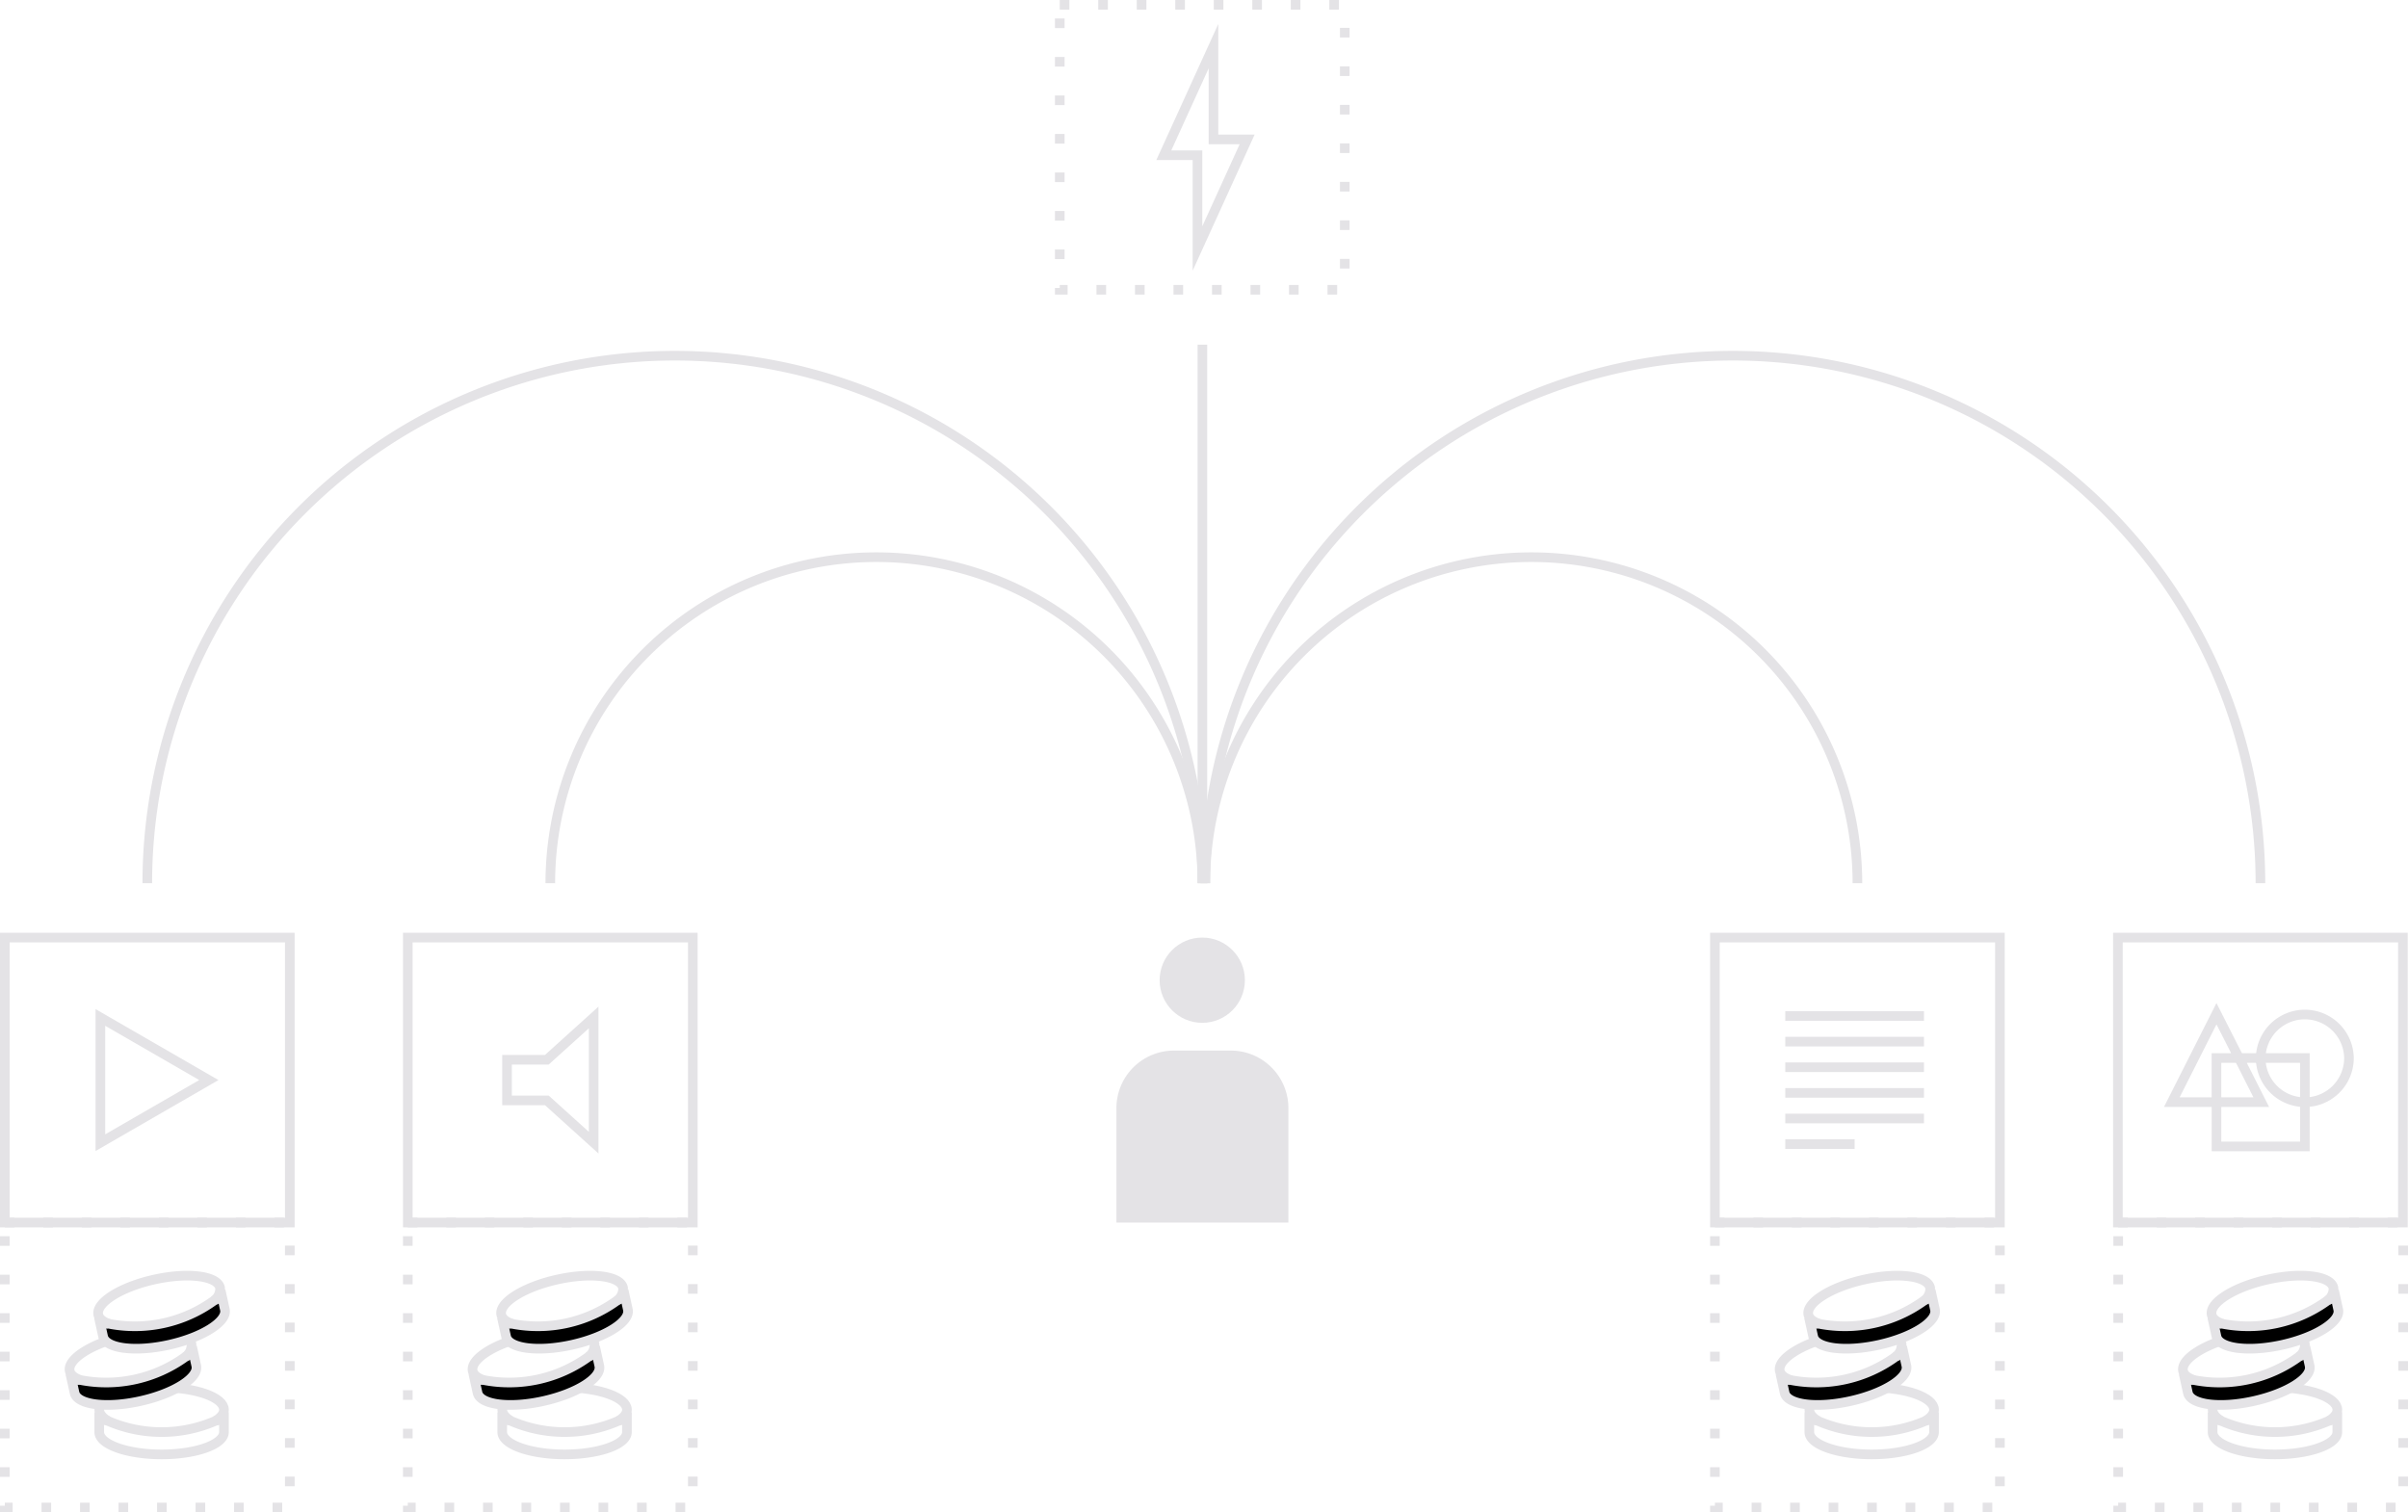 <svg xmlns="http://www.w3.org/2000/svg" width="250.13" height="157.115" viewBox="0 0 250.13 157.115"><defs><style>.a{fill:#e4e3e6;}.b,.c{fill:none;}.b,.c,.d{stroke:#e4e3e6;stroke-miterlimit:10;}.c{stroke-dasharray:1 3;}</style></defs><g transform="translate(-255.5 -1973.5)"><circle class="a" cx="4.428" cy="4.428" r="4.428" transform="translate(375.956 2070.905)"/><path class="a" d="M5.98,0h5.905a5.98,5.98,0,0,1,5.98,5.98V17.865a0,0,0,0,1,0,0H0a0,0,0,0,1,0,0V5.98A5.98,5.98,0,0,1,5.98,0Z" transform="translate(371.467 2082.645)"/><path class="b" d="M376.725,2065.752a54.8,54.8,0,1,1,109.6,0" transform="translate(3.976 -0.498)"/><path class="b" d="M376.725,2066.593a33.868,33.868,0,0,1,67.737,0" transform="translate(3.976 -1.339)"/><path class="b" d="M372.008,2065.752a54.8,54.8,0,1,0-109.6,0" transform="translate(8.392 -0.498)"/><path class="b" d="M373.69,2066.593a33.868,33.868,0,0,0-67.737,0" transform="translate(6.71 -1.339)"/><line class="b" y1="55.947" transform="translate(380.399 2009.307)"/><rect class="b" width="29.605" height="29.605" transform="translate(256 2070.905)"/><rect class="b" width="29.605" height="29.605" transform="translate(297.86 2070.905)"/><rect class="b" width="29.605" height="29.605" transform="translate(475.496 2070.905)"/><path class="b" d="M268.606,2088.968l-11.267-6.505v13.01Z" transform="translate(8.588 -3.26)"/><path class="b" d="M310.276,2082.464v13.007l-4.865-4.394h-4.134v-4.22h4.134Z" transform="translate(6.89 -3.26)"/><rect class="b" width="29.605" height="29.605" transform="translate(433.635 2070.905)"/><line class="b" x2="14.407" transform="translate(440.945 2079.052)"/><line class="b" x2="14.407" transform="translate(440.945 2081.714)"/><line class="b" x2="14.407" transform="translate(440.945 2084.376)"/><line class="b" x2="14.407" transform="translate(440.945 2087.039)"/><line class="b" x2="14.407" transform="translate(440.945 2089.701)"/><line class="b" x2="7.204" transform="translate(440.945 2092.363)"/><rect class="c" width="29.605" height="29.605" transform="translate(365.582 1974)"/><path class="b" d="M375.739,1998.519v-9.683h-3.5L377.4,1977.5v9.683h3.5Z" transform="translate(4.149 0.795)"/><rect class="c" width="29.605" height="29.605" transform="translate(433.635 2100.51)"/><path class="b" d="M454.047,2126.054a14,14,0,0,1-11.158,0l-.9-.239v1.4c0,1.28,2.9,2.317,6.477,2.317s6.477-1.037,6.477-2.317v-1.4Z" transform="translate(1.454 -4.935)"/><path class="b" d="M454.047,2125.924c.556-.342.9-.734.9-1.159,0-1.28-2.9-2.318-6.477-2.318s-6.477,1.038-6.477,2.318c0,.425.342.817.9,1.159" transform="translate(1.454 -4.805)"/><path class="d" d="M450.829,2119.117a14,14,0,0,1-10.892,2.416l-.929-.038.3,1.364c.277,1.25,3.333,1.635,6.825.861s6.1-2.415,5.822-3.665l-.3-1.364Z" transform="translate(1.57 -4.66)"/><path class="b" d="M450.82,2119.03a1.53,1.53,0,0,0,.627-1.326c-.278-1.25-3.333-1.635-6.826-.86s-6.1,2.415-5.821,3.665c.092.414.51.723,1.128.937" transform="translate(1.578 -4.573)"/><path class="d" d="M453.918,2113.04a14,14,0,0,1-10.892,2.415l-.929-.038.3,1.364c.277,1.25,3.332,1.635,6.825.861s6.1-2.415,5.821-3.665l-.3-1.365Z" transform="translate(1.45 -4.425)"/><path class="b" d="M453.909,2112.953a1.528,1.528,0,0,0,.626-1.326c-.277-1.25-3.332-1.636-6.825-.861s-6.1,2.415-5.821,3.665c.091.414.51.724,1.128.938" transform="translate(1.459 -4.338)"/><rect class="c" width="29.605" height="29.605" transform="translate(475.525 2100.51)"/><path class="b" d="M497.62,2126.054a14,14,0,0,1-11.157,0l-.9-.239v1.4c0,1.28,2.9,2.317,6.477,2.317s6.477-1.037,6.477-2.317v-1.4Z" transform="translate(-0.229 -4.935)"/><path class="b" d="M497.62,2125.924c.557-.342.9-.734.9-1.159,0-1.28-2.9-2.318-6.477-2.318s-6.477,1.038-6.477,2.318c0,.425.342.817.9,1.159" transform="translate(-0.229 -4.805)"/><path class="d" d="M494.4,2119.117a14,14,0,0,1-10.893,2.416l-.929-.038.3,1.364c.277,1.25,3.333,1.635,6.825.861s6.1-2.415,5.822-3.665l-.3-1.364Z" transform="translate(-0.114 -4.66)"/><path class="b" d="M494.394,2119.03a1.531,1.531,0,0,0,.626-1.326c-.277-1.25-3.333-1.635-6.825-.86s-6.1,2.415-5.822,3.665c.092.414.51.723,1.128.937" transform="translate(-0.105 -4.573)"/><path class="d" d="M497.491,2113.04a14,14,0,0,1-10.892,2.415l-.929-.038.3,1.364c.277,1.25,3.333,1.635,6.825.861s6.1-2.415,5.821-3.665l-.3-1.365Z" transform="translate(-0.233 -4.425)"/><path class="b" d="M497.482,2112.953a1.531,1.531,0,0,0,.627-1.326c-.278-1.25-3.333-1.636-6.826-.861s-6.1,2.415-5.821,3.665c.091.414.51.724,1.128.938" transform="translate(-0.224 -4.338)"/><rect class="c" width="29.605" height="29.605" transform="translate(297.86 2100.51)"/><path class="b" d="M312.816,2126.054a14,14,0,0,1-11.157,0l-.9-.239v1.4c0,1.28,2.9,2.317,6.477,2.317s6.477-1.037,6.477-2.317v-1.4Z" transform="translate(6.91 -4.935)"/><path class="b" d="M312.816,2125.924c.557-.342.9-.734.9-1.159,0-1.28-2.9-2.318-6.477-2.318s-6.477,1.038-6.477,2.318c0,.425.342.817.9,1.159" transform="translate(6.91 -4.805)"/><path class="d" d="M309.6,2119.117a14,14,0,0,1-10.892,2.416l-.929-.038.3,1.364c.278,1.25,3.333,1.635,6.826.861s6.1-2.415,5.821-3.665l-.3-1.364Z" transform="translate(7.026 -4.66)"/><path class="b" d="M309.59,2119.03a1.529,1.529,0,0,0,.626-1.326c-.277-1.25-3.333-1.635-6.825-.86s-6.1,2.415-5.822,3.665c.092.414.511.723,1.129.937" transform="translate(7.034 -4.573)"/><path class="d" d="M312.687,2113.04a14,14,0,0,1-10.892,2.415l-.929-.038.3,1.364c.277,1.25,3.333,1.635,6.825.861s6.1-2.415,5.822-3.665l-.3-1.365Z" transform="translate(6.906 -4.425)"/><path class="b" d="M312.678,2112.953a1.532,1.532,0,0,0,.627-1.326c-.278-1.25-3.333-1.636-6.826-.861s-6.1,2.415-5.821,3.665c.092.414.51.724,1.128.938" transform="translate(6.915 -4.338)"/><rect class="c" width="29.605" height="29.605" transform="translate(256 2100.51)"/><path class="b" d="M269.273,2126.054a14,14,0,0,1-11.157,0l-.9-.239v1.4c0,1.28,2.9,2.317,6.478,2.317s6.477-1.037,6.477-2.317v-1.4Z" transform="translate(8.593 -4.935)"/><path class="b" d="M269.273,2125.924c.557-.342.9-.734.9-1.159,0-1.28-2.9-2.318-6.477-2.318s-6.478,1.038-6.478,2.318c0,.425.342.817.9,1.159" transform="translate(8.593 -4.805)"/><path class="d" d="M266.056,2119.117a14,14,0,0,1-10.892,2.416l-.929-.038.3,1.364c.277,1.25,3.332,1.635,6.825.861s6.1-2.415,5.821-3.665l-.3-1.364Z" transform="translate(8.708 -4.66)"/><path class="b" d="M266.047,2119.03a1.526,1.526,0,0,0,.626-1.326c-.277-1.25-3.333-1.635-6.825-.86s-6.1,2.415-5.821,3.665c.091.414.51.723,1.128.937" transform="translate(8.717 -4.573)"/><path class="d" d="M269.144,2113.04a14,14,0,0,1-10.892,2.415l-.929-.038.3,1.364c.277,1.25,3.333,1.635,6.825.861s6.1-2.415,5.822-3.665l-.3-1.365Z" transform="translate(8.589 -4.425)"/><path class="b" d="M269.135,2112.953a1.531,1.531,0,0,0,.627-1.326c-.277-1.25-3.333-1.636-6.825-.861s-6.1,2.415-5.822,3.665c.092.414.51.724,1.128.938" transform="translate(8.597 -4.338)"/><path class="b" d="M499.928,2086.663a4.59,4.59,0,0,1-4.58,4.592v-4.592h-4.591a4.586,4.586,0,0,1,9.171,0Z" transform="translate(-0.43 -3.246)"/><path class="b" d="M488.131,2086.662h-2.337v4.58h-4.638l4.638-9.183Z" transform="translate(-0.059 -3.245)"/><path class="b" d="M495.164,2091.438v4.592h-9.183v-4.6h4.65l-2.314-4.58h2.255A4.592,4.592,0,0,0,495.164,2091.438Z" transform="translate(-0.245 -3.43)"/></g></svg>